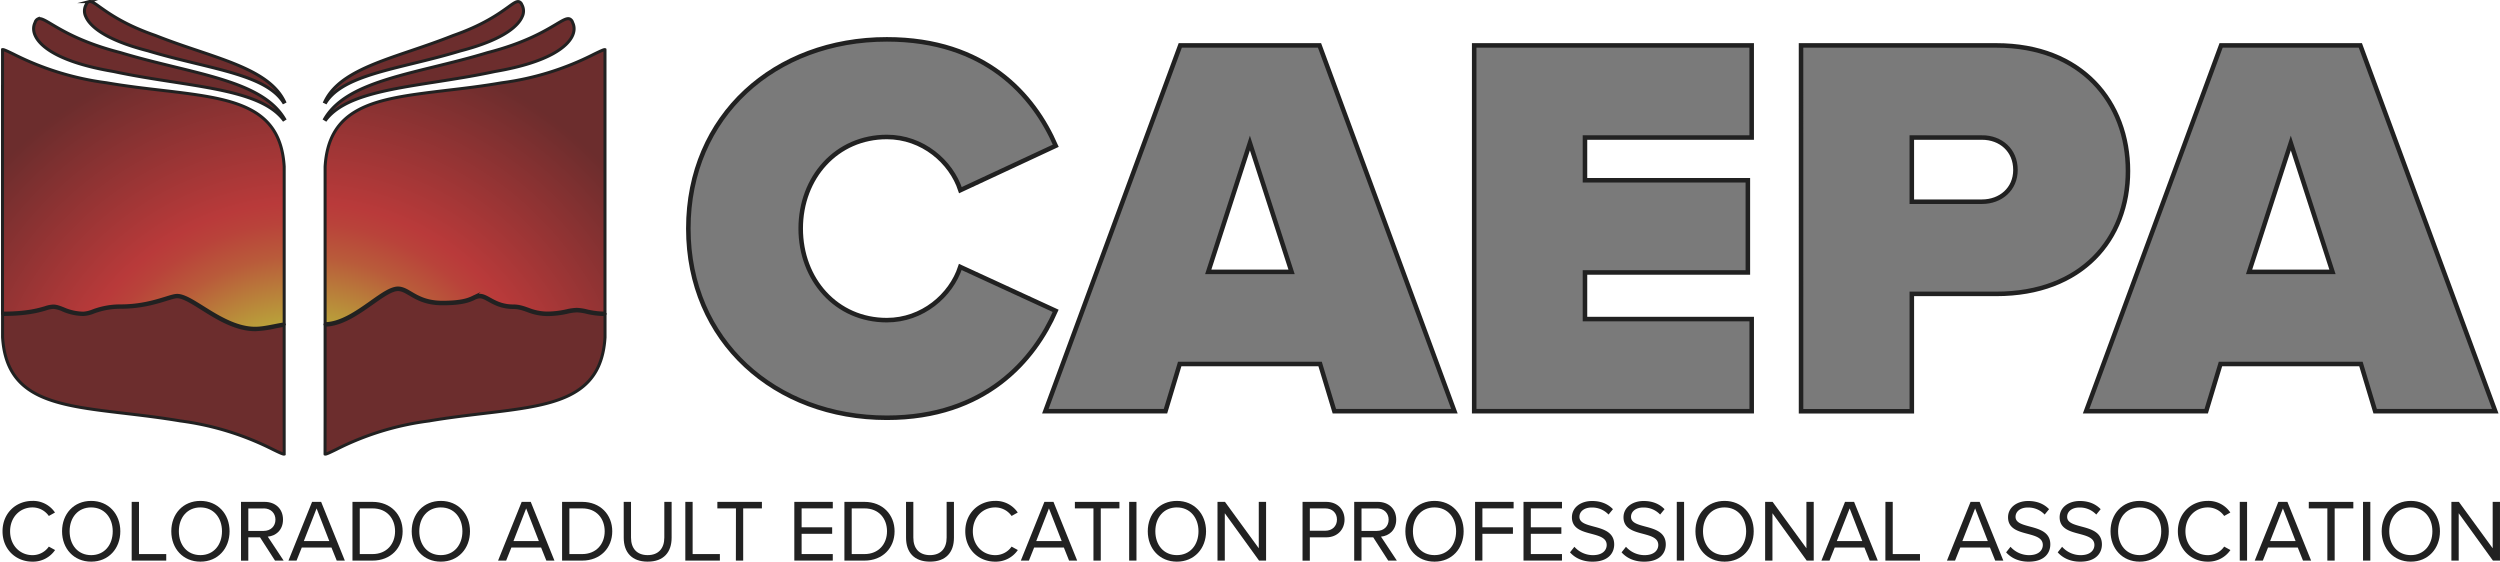 <svg xmlns="http://www.w3.org/2000/svg" xmlns:xlink="http://www.w3.org/1999/xlink" viewBox="0 0 1651.67 371.07"><defs><style>.cls-1{fill:#7a7a7a;stroke-width:3px;}.cls-1,.cls-2,.cls-3{stroke:#212121;stroke-miterlimit:10;}.cls-2,.cls-3{stroke-width:2px;}.cls-2{fill:url(#radial-gradient);}.cls-3{fill:#6c2d2d;}.cls-4{fill:#212121;}</style><radialGradient id="radial-gradient" cx="199.84" cy="298.59" r="275.28" gradientUnits="userSpaceOnUse"><stop offset="0.2" stop-color="#7472b9"/><stop offset="0.25" stop-color="#4a7956"/><stop offset="0.3" stop-color="#b9a73a"/><stop offset="0.38" stop-color="#b9833a"/><stop offset="0.47" stop-color="#b95b3a"/><stop offset="0.55" stop-color="#b9433a"/><stop offset="0.6" stop-color="#b93a3a"/><stop offset="1" stop-color="#6c2d2d"/></radialGradient></defs><title>horzontal</title><g id="recolor"><path class="cls-1" d="M454.76,151c0-74.64,57.25-125,131.16-125,65.22,0,97.1,37,111.59,70.29l-63,29.35c-6.16-18.84-25-35.14-48.55-35.14C552.59,90.49,529,117.3,529,151s23.55,60.51,56.89,60.51c23.55,0,42.39-16.31,48.55-35.15l63,29C683.39,237.59,651.14,276,585.92,276,512,276,454.76,225.27,454.76,151Z"/><path class="cls-1" d="M872.15,240.49H779.39L770,271.65H690.63L779.76,30h92l89.13,241.67H881.57Zm-73.91-60.87h55.07L825.77,94.48Z"/><path class="cls-1" d="M973.95,30h183.33V90.85H1047.14v28.26h107.61V180H1047.14v30.8h110.15v60.87H973.95Z"/><path class="cls-1" d="M1189.88,30h129c56.52,0,87,37.68,87,83,0,44.93-30.44,81.16-87,81.16h-55.8v77.54h-73.19Zm119.57,60.87h-46.38v42.39h46.38c12.32,0,22.1-8.33,22.1-21C1331.55,99.19,1321.77,90.85,1309.45,90.85Z"/><path class="cls-1" d="M1559.8,240.49H1467l-9.42,31.16h-79.35L1467.41,30h92l89.13,241.67h-79.35Zm-73.91-60.87H1541l-27.54-85.14Z"/><path class="cls-2" d="M1.68,57.1V33c0-.14,0-.2,0-.21.59-.26,3.85,1.32,7.31,3a190.23,190.23,0,0,0,61.35,18.9c12.83,2.2,25,3.64,36.74,5,45.38,5.37,78.17,9.26,80.67,50.33V214c-2.12.32-4.32.75-6.46,1.17-4.52.89-9.2,1.79-13.15,1.71-12.43-.16-24.5-7.73-34.19-13.8-6.78-4.25-12.64-7.92-16.87-7.92-1.74,0-4.2.76-7.6,1.82-6.54,2-16.43,5.1-29.62,5.12a51.56,51.56,0,0,0-18.44,3.28,20.23,20.23,0,0,1-6.36,1.52,34,34,0,0,1-13.21-2.92c-2.42-.95-4.52-1.77-6.65-1.78a19.11,19.11,0,0,0-5.39,1.1c-4.51,1.33-12,3.54-28.15,3.59V57.1Z"/><path class="cls-2" d="M236.21,72.91c-12.52,6.9-20.25,18-21.42,37.17V213.85c10.6-.23,21.18-7.7,30.53-14.31,7-4.95,13-9.22,17.6-9.23,3,0,5.53,1.51,8.49,3.26,4.62,2.73,10.37,6.12,20.88,6.13h.08c13.11,0,17.44-2,20.31-3.36a9.59,9.59,0,0,1,4.35-1.23c2.07,0,4.1,1.13,6.46,2.43,3.71,2.05,8.32,4.61,15.72,4.61,3.54,0,6.51,1,9.65,2.13a35.07,35.07,0,0,0,12.46,2.56h.07a60.81,60.81,0,0,0,13.1-1.53,33,33,0,0,1,6.62-.92,31.89,31.89,0,0,1,6.58,1,54.34,54.34,0,0,0,12,1.48V33.09a.66.66,0,0,0,0-.28c-.54-.26-3.8,1.33-7.25,3a188.15,188.15,0,0,1-61,18.9c-12.73,2.2-24.8,3.64-36.47,5C270.93,62.61,250.47,65,236.21,72.91Z"/><path class="cls-3" d="M187.74,275.93v-61c-2.05.32-4.18.73-6.26,1.14a69.83,69.83,0,0,1-12.74,1.74h-.63c-12.72-.17-24.93-7.82-34.73-14-6.64-4.16-12.38-7.76-16.31-7.76-1.58,0-4.09.78-7.28,1.77-6.6,2.05-16.58,5.15-29.93,5.17a50.6,50.6,0,0,0-18.09,3.22,20.92,20.92,0,0,1-6.72,1.57,34.92,34.92,0,0,1-13.58-3,18.43,18.43,0,0,0-6.27-1.7h0a18.76,18.76,0,0,0-5.05,1.06c-4.57,1.34-12.19,3.58-28.45,3.63v.36c0,2.26,0,14.48,0,14.48v.14c2.5,41.07,35.29,45,80.67,50.33,11.75,1.39,23.91,2.83,36.74,5A190.22,190.22,0,0,1,180.44,297c3.46,1.67,6.72,3.26,7.31,3,0,0,0-.07,0-.21Z"/><path class="cls-3" d="M188,78.59c-11.46-19.46-40-26.44-73.15-34.52-11.46-2.8-23.31-5.69-35.19-9.29C55.2,28.52,42,20.71,34.08,16c-4.54-2.69-7-4.16-8.87-3.56a3.52,3.52,0,0,0-2,2.38c-1.49,2.93-1.31,6.26.52,9.63,3.14,5.8,14,16.48,51.18,22.77,13.44,2.88,26.7,4.94,39.52,6.93,32.64,5.08,60.83,9.46,72.81,24.92Z"/><path class="cls-3" d="M188,67.26c-8.14-17.2-31-24.91-57.43-33.84-9-3-18.35-6.2-27.81-9.94C82.73,16.56,72.28,9.1,66,4.65c-3.59-2.56-5.58-4-7.15-3.59A3,3,0,0,0,57,2.91a8.44,8.44,0,0,0-.31,8.1c2.18,5.07,10.42,14.75,41.06,22.57,10.92,3.3,21.57,5.89,31.86,8.39,26.18,6.36,48.79,11.85,57.65,25.67Z"/><path class="cls-3" d="M214.79,274.2V214.81c10.93-.23,21.65-7.8,31.13-14.5,6.86-4.85,12.78-9,17-9,2.69,0,5,1.38,8,3.12,4.73,2.79,10.61,6.26,21.41,6.27h.08c13.34,0,17.8-2.08,20.75-3.46a8.66,8.66,0,0,1,3.91-1.13c1.8,0,3.63,1,6,2.3,3.81,2.11,8.56,4.74,16.2,4.74,3.39,0,6.27,1,9.32,2.07a36.43,36.43,0,0,0,12.81,2.62h.07a61.72,61.72,0,0,0,13.31-1.55,32.32,32.32,0,0,1,6.38-.9,31.13,31.13,0,0,1,6.38.94,55.51,55.51,0,0,0,12.18,1.5v15c-2.48,41.07-35.06,45-80.14,50.32-11.68,1.39-23.75,2.83-36.47,5A188.14,188.14,0,0,0,222,297c-3.45,1.68-6.7,3.27-7.25,3a.66.66,0,0,1,0-.28Z"/><path class="cls-3" d="M378.31,14.9a3.56,3.56,0,0,0-2.05-2.43c-1.82-.61-4.31.87-8.82,3.56-7.85,4.67-21,12.49-45.34,18.75-11.78,3.59-23.55,6.48-34.94,9.28-32.88,8.08-61.28,15.07-72.67,34.52l.85.52c11.91-15.46,39.91-19.85,72.33-24.92,12.73-2,25.9-4.05,39.25-6.93,37-6.29,47.72-17,50.85-22.77C379.58,21.12,379.76,17.79,378.31,14.9Z"/><path class="cls-3" d="M344.71,3a3,3,0,0,0-1.9-1.89c-1.56-.38-3.53,1-7.1,3.59-6.21,4.45-16.6,11.91-36.49,18.83-9.38,3.74-18.64,6.89-27.61,9.94-26.28,8.93-49,16.65-57.05,33.84l.75.37c8.8-13.81,31.26-19.31,57.27-25.67,10.22-2.5,20.8-5.09,31.65-8.39C334.65,25.76,342.83,16.08,345,11A8.46,8.46,0,0,0,344.71,3Z"/><path class="cls-4" d="M1.67,351c0-11.92,8.78-20.07,19.77-20.07a17.44,17.44,0,0,1,14.89,7.68l-4.07,2.27a13.17,13.17,0,0,0-10.82-5.64c-8.32,0-14.77,6.51-14.77,15.76s6.46,15.76,14.77,15.76a13,13,0,0,0,10.82-5.64l4.13,2.27a17.64,17.64,0,0,1-14.95,7.68C10.45,371.07,1.67,362.92,1.67,351Z"/><path class="cls-4" d="M60.24,330.93c11.46,0,19.25,8.61,19.25,20.07s-7.79,20.07-19.25,20.07S41,362.46,41,351,48.72,330.93,60.24,330.93Zm0,4.3C51.51,335.24,46,341.93,46,351s5.52,15.76,14.25,15.76S74.48,360,74.48,351,68.9,335.24,60.24,335.24Z"/><path class="cls-4" d="M87,331.57h4.83v34.49h18v4.3H87Z"/><path class="cls-4" d="M132.42,330.93c11.46,0,19.25,8.61,19.25,20.07s-7.79,20.07-19.25,20.07-19.25-8.61-19.25-20.07S120.9,330.93,132.42,330.93Zm0,4.3c-8.72,0-14.25,6.69-14.25,15.76s5.53,15.76,14.25,15.76S146.66,360,146.66,351,141.08,335.24,132.42,335.24Z"/><path class="cls-4" d="M171.79,355h-7.74v15.41h-4.83V331.57h15.59c7.1,0,12.16,4.54,12.16,11.69,0,7-4.77,10.82-10.06,11.28l10.47,15.82h-5.7Zm2.44-19.08H164.06v14.83h10.18c4.6,0,7.74-3.08,7.74-7.44S178.83,335.88,174.23,335.88Z"/><path class="cls-4" d="M219,361.76H199.36l-3.43,8.61h-5.35l15.59-38.79h6l15.65,38.79h-5.35Zm-18.26-4.3h16.81l-8.38-21.58Z"/><path class="cls-4" d="M232.86,331.57h13.26c12,0,19.89,8.43,19.89,19.43s-7.85,19.37-19.89,19.37H232.86Zm13.26,34.49c9.42,0,14.89-6.75,14.89-15.06s-5.29-15.12-14.89-15.12h-8.43v30.19Z"/><path class="cls-4" d="M291.26,330.93c11.46,0,19.25,8.61,19.25,20.07s-7.79,20.07-19.25,20.07S272,362.46,272,351,279.74,330.93,291.26,330.93Zm0,4.3c-8.72,0-14.25,6.69-14.25,15.76s5.52,15.76,14.25,15.76S305.5,360,305.5,351,299.92,335.24,291.26,335.24Z"/><path class="cls-4" d="M357.5,361.76H337.84l-3.43,8.61h-5.35l15.59-38.79h6l15.65,38.79h-5.35Zm-18.26-4.3H356l-8.38-21.58Z"/><path class="cls-4" d="M371.35,331.57h13.26c12,0,19.89,8.43,19.89,19.43s-7.85,19.37-19.89,19.37H371.35Zm13.26,34.49c9.42,0,14.89-6.75,14.89-15.06s-5.29-15.12-14.89-15.12h-8.43v30.19Z"/><path class="cls-4" d="M412.06,331.57h4.83v23.61c0,7.1,3.84,11.57,11,11.57s11-4.48,11-11.57V331.57h4.83v23.67c0,9.65-5.29,15.82-15.82,15.82s-15.82-6.22-15.82-15.76Z"/><path class="cls-4" d="M452.77,331.57h4.83v34.49h18v4.3H452.77Z"/><path class="cls-4" d="M486.22,335.88H473.94v-4.3h29.43v4.3H491v34.49h-4.83Z"/><path class="cls-4" d="M524.78,331.57h25.42v4.3H529.6v12.5h20.18v4.3H529.6v13.38h20.59v4.3H524.78Z"/><path class="cls-4" d="M557.87,331.57h13.26c12,0,19.89,8.43,19.89,19.43s-7.85,19.37-19.89,19.37H557.87Zm13.26,34.49c9.42,0,14.89-6.75,14.89-15.06s-5.29-15.12-14.89-15.12H562.7v30.19Z"/><path class="cls-4" d="M598.58,331.57h4.83v23.61c0,7.1,3.84,11.57,11,11.57s11-4.48,11-11.57V331.57h4.83v23.67c0,9.65-5.29,15.82-15.82,15.82s-15.82-6.22-15.82-15.76Z"/><path class="cls-4" d="M637.73,351c0-11.92,8.78-20.07,19.77-20.07a17.44,17.44,0,0,1,14.89,7.68l-4.07,2.27a13.17,13.17,0,0,0-10.82-5.64c-8.32,0-14.77,6.51-14.77,15.76s6.46,15.76,14.77,15.76a13,13,0,0,0,10.82-5.64l4.13,2.27a17.64,17.64,0,0,1-14.95,7.68C646.51,371.07,637.73,362.92,637.73,351Z"/><path class="cls-4" d="M702.87,361.76H683.21l-3.43,8.61h-5.35L690,331.57h6l15.65,38.79H706.3Zm-18.26-4.3h16.81L693,335.88Z"/><path class="cls-4" d="M722.41,335.88H710.14v-4.3h29.43v4.3H727.24v34.49h-4.83Z"/><path class="cls-4" d="M746,331.57h4.83v38.79H746Z"/><path class="cls-4" d="M777.55,330.93c11.46,0,19.25,8.61,19.25,20.07s-7.79,20.07-19.25,20.07S758.3,362.46,758.3,351,766,330.93,777.55,330.93Zm0,4.3c-8.72,0-14.25,6.69-14.25,15.76s5.53,15.76,14.25,15.76S791.8,360,791.8,351,786.22,335.24,777.55,335.24Z"/><path class="cls-4" d="M809.19,339.08v31.29h-4.83V331.57h4.94l22.33,30.65V331.57h4.83v38.79h-4.65Z"/><path class="cls-4" d="M860.55,331.57h15.59c7.79,0,12.16,5.35,12.16,11.69S883.81,355,876.13,355H865.37v15.41h-4.83Zm15,4.3H865.37v14.77h10.18c4.6,0,7.74-3,7.74-7.39S880.15,335.88,875.55,335.88Z"/><path class="cls-4" d="M907.25,355h-7.74v15.41h-4.83V331.57h15.59c7.1,0,12.16,4.54,12.16,11.69,0,7-4.77,10.82-10.06,11.28l10.47,15.82h-5.7Zm2.44-19.08H899.51v14.83h10.18c4.6,0,7.74-3.08,7.74-7.44S914.29,335.88,909.69,335.88Z"/><path class="cls-4" d="M947.73,330.93c11.46,0,19.25,8.61,19.25,20.07s-7.79,20.07-19.25,20.07-19.25-8.61-19.25-20.07S936.22,330.93,947.73,330.93Zm0,4.3c-8.72,0-14.25,6.69-14.25,15.76s5.52,15.76,14.25,15.76S962,360,962,351,956.4,335.24,947.73,335.24Z"/><path class="cls-4" d="M974.54,331.57H1000v4.3H979.37v12.5h20.18v4.3H979.37v17.68h-4.83Z"/><path class="cls-4" d="M1006.53,331.57h25.42v4.3h-20.59v12.5h20.18v4.3h-20.18v13.38h20.59v4.3h-25.42Z"/><path class="cls-4" d="M1040.15,361.24a16.4,16.4,0,0,0,12.21,5.53c6.92,0,9.13-3.72,9.13-6.69,0-4.65-4.71-5.93-9.83-7.33-6.22-1.63-13.14-3.37-13.14-11,0-6.4,5.7-10.76,13.32-10.76,5.93,0,10.53,2,13.78,5.41l-2.91,3.55a14.85,14.85,0,0,0-11.23-4.65c-4.65,0-8,2.5-8,6.17,0,3.9,4.48,5.06,9.42,6.4,6.34,1.69,13.55,3.66,13.55,11.81,0,5.64-3.84,11.4-14.31,11.4-6.75,0-11.69-2.56-14.89-6.16Z"/><path class="cls-4" d="M1074.23,361.24a16.4,16.4,0,0,0,12.21,5.53c6.92,0,9.13-3.72,9.13-6.69,0-4.65-4.71-5.93-9.83-7.33-6.22-1.63-13.14-3.37-13.14-11,0-6.4,5.7-10.76,13.32-10.76,5.93,0,10.53,2,13.78,5.41l-2.91,3.55a14.85,14.85,0,0,0-11.23-4.65c-4.65,0-8,2.5-8,6.17,0,3.9,4.48,5.06,9.42,6.4,6.34,1.69,13.55,3.66,13.55,11.81,0,5.64-3.84,11.4-14.31,11.4-6.75,0-11.69-2.56-14.89-6.16Z"/><path class="cls-4" d="M1107.79,331.57h4.83v38.79h-4.83Z"/><path class="cls-4" d="M1139.37,330.93c11.46,0,19.25,8.61,19.25,20.07s-7.79,20.07-19.25,20.07-19.25-8.61-19.25-20.07S1127.86,330.93,1139.37,330.93Zm0,4.3c-8.72,0-14.25,6.69-14.25,15.76s5.53,15.76,14.25,15.76,14.25-6.75,14.25-15.76S1148,335.24,1139.37,335.24Z"/><path class="cls-4" d="M1171,339.08v31.29h-4.83V331.57h4.94l22.33,30.65V331.57h4.83v38.79h-4.65Z"/><path class="cls-4" d="M1231.79,361.76h-19.66l-3.43,8.61h-5.35l15.59-38.79h6l15.65,38.79h-5.35Zm-18.26-4.3h16.81L1222,335.88Z"/><path class="cls-4" d="M1245.64,331.57h4.83v34.49h18v4.3h-22.86Z"/><path class="cls-4" d="M1314.73,361.76h-19.66l-3.43,8.61h-5.35l15.59-38.79h6l15.65,38.79h-5.35Zm-18.26-4.3h16.81l-8.38-21.58Z"/><path class="cls-4" d="M1328.28,361.24a16.4,16.4,0,0,0,12.21,5.53c6.92,0,9.13-3.72,9.13-6.69,0-4.65-4.71-5.93-9.83-7.33-6.22-1.63-13.14-3.37-13.14-11,0-6.4,5.7-10.76,13.32-10.76,5.93,0,10.53,2,13.78,5.41l-2.91,3.55a14.85,14.85,0,0,0-11.23-4.65c-4.65,0-8,2.5-8,6.17,0,3.9,4.48,5.06,9.42,6.4,6.34,1.69,13.55,3.66,13.55,11.81,0,5.64-3.84,11.4-14.31,11.4-6.75,0-11.69-2.56-14.89-6.16Z"/><path class="cls-4" d="M1362.37,361.24a16.4,16.4,0,0,0,12.21,5.53c6.92,0,9.13-3.72,9.13-6.69,0-4.65-4.71-5.93-9.83-7.33-6.22-1.63-13.14-3.37-13.14-11,0-6.4,5.7-10.76,13.32-10.76,5.93,0,10.53,2,13.78,5.41l-2.91,3.55a14.85,14.85,0,0,0-11.23-4.65c-4.65,0-8,2.5-8,6.17,0,3.9,4.48,5.06,9.42,6.4,6.34,1.69,13.55,3.66,13.55,11.81,0,5.64-3.84,11.4-14.31,11.4-6.75,0-11.69-2.56-14.89-6.16Z"/><path class="cls-4" d="M1413.61,330.93c11.46,0,19.25,8.61,19.25,20.07s-7.79,20.07-19.25,20.07-19.25-8.61-19.25-20.07S1402.09,330.93,1413.61,330.93Zm0,4.3c-8.72,0-14.25,6.69-14.25,15.76s5.52,15.76,14.25,15.76,14.25-6.75,14.25-15.76S1422.27,335.24,1413.61,335.24Z"/><path class="cls-4" d="M1438.85,351c0-11.92,8.78-20.07,19.77-20.07a17.44,17.44,0,0,1,14.89,7.68l-4.07,2.27a13.17,13.17,0,0,0-10.82-5.64c-8.32,0-14.77,6.51-14.77,15.76s6.46,15.76,14.77,15.76a13,13,0,0,0,10.82-5.64l4.13,2.27a17.64,17.64,0,0,1-14.95,7.68C1447.63,371.07,1438.85,362.92,1438.85,351Z"/><path class="cls-4" d="M1479.74,331.57h4.83v38.79h-4.83Z"/><path class="cls-4" d="M1518.07,361.76h-19.66l-3.43,8.61h-5.35l15.59-38.79h6l15.65,38.79h-5.35Zm-18.26-4.3h16.81l-8.38-21.58Z"/><path class="cls-4" d="M1537.61,335.88h-12.27v-4.3h29.43v4.3h-12.33v34.49h-4.83Z"/><path class="cls-4" d="M1561.17,331.57H1566v38.79h-4.83Z"/><path class="cls-4" d="M1592.75,330.93c11.46,0,19.25,8.61,19.25,20.07s-7.79,20.07-19.25,20.07-19.25-8.61-19.25-20.07S1581.23,330.93,1592.75,330.93Zm0,4.3c-8.72,0-14.25,6.69-14.25,15.76s5.52,15.76,14.25,15.76S1607,360,1607,351,1601.41,335.24,1592.75,335.24Z"/><path class="cls-4" d="M1624.39,339.08v31.29h-4.83V331.57h4.94l22.33,30.65V331.57h4.83v38.79H1647Z"/></g></svg>